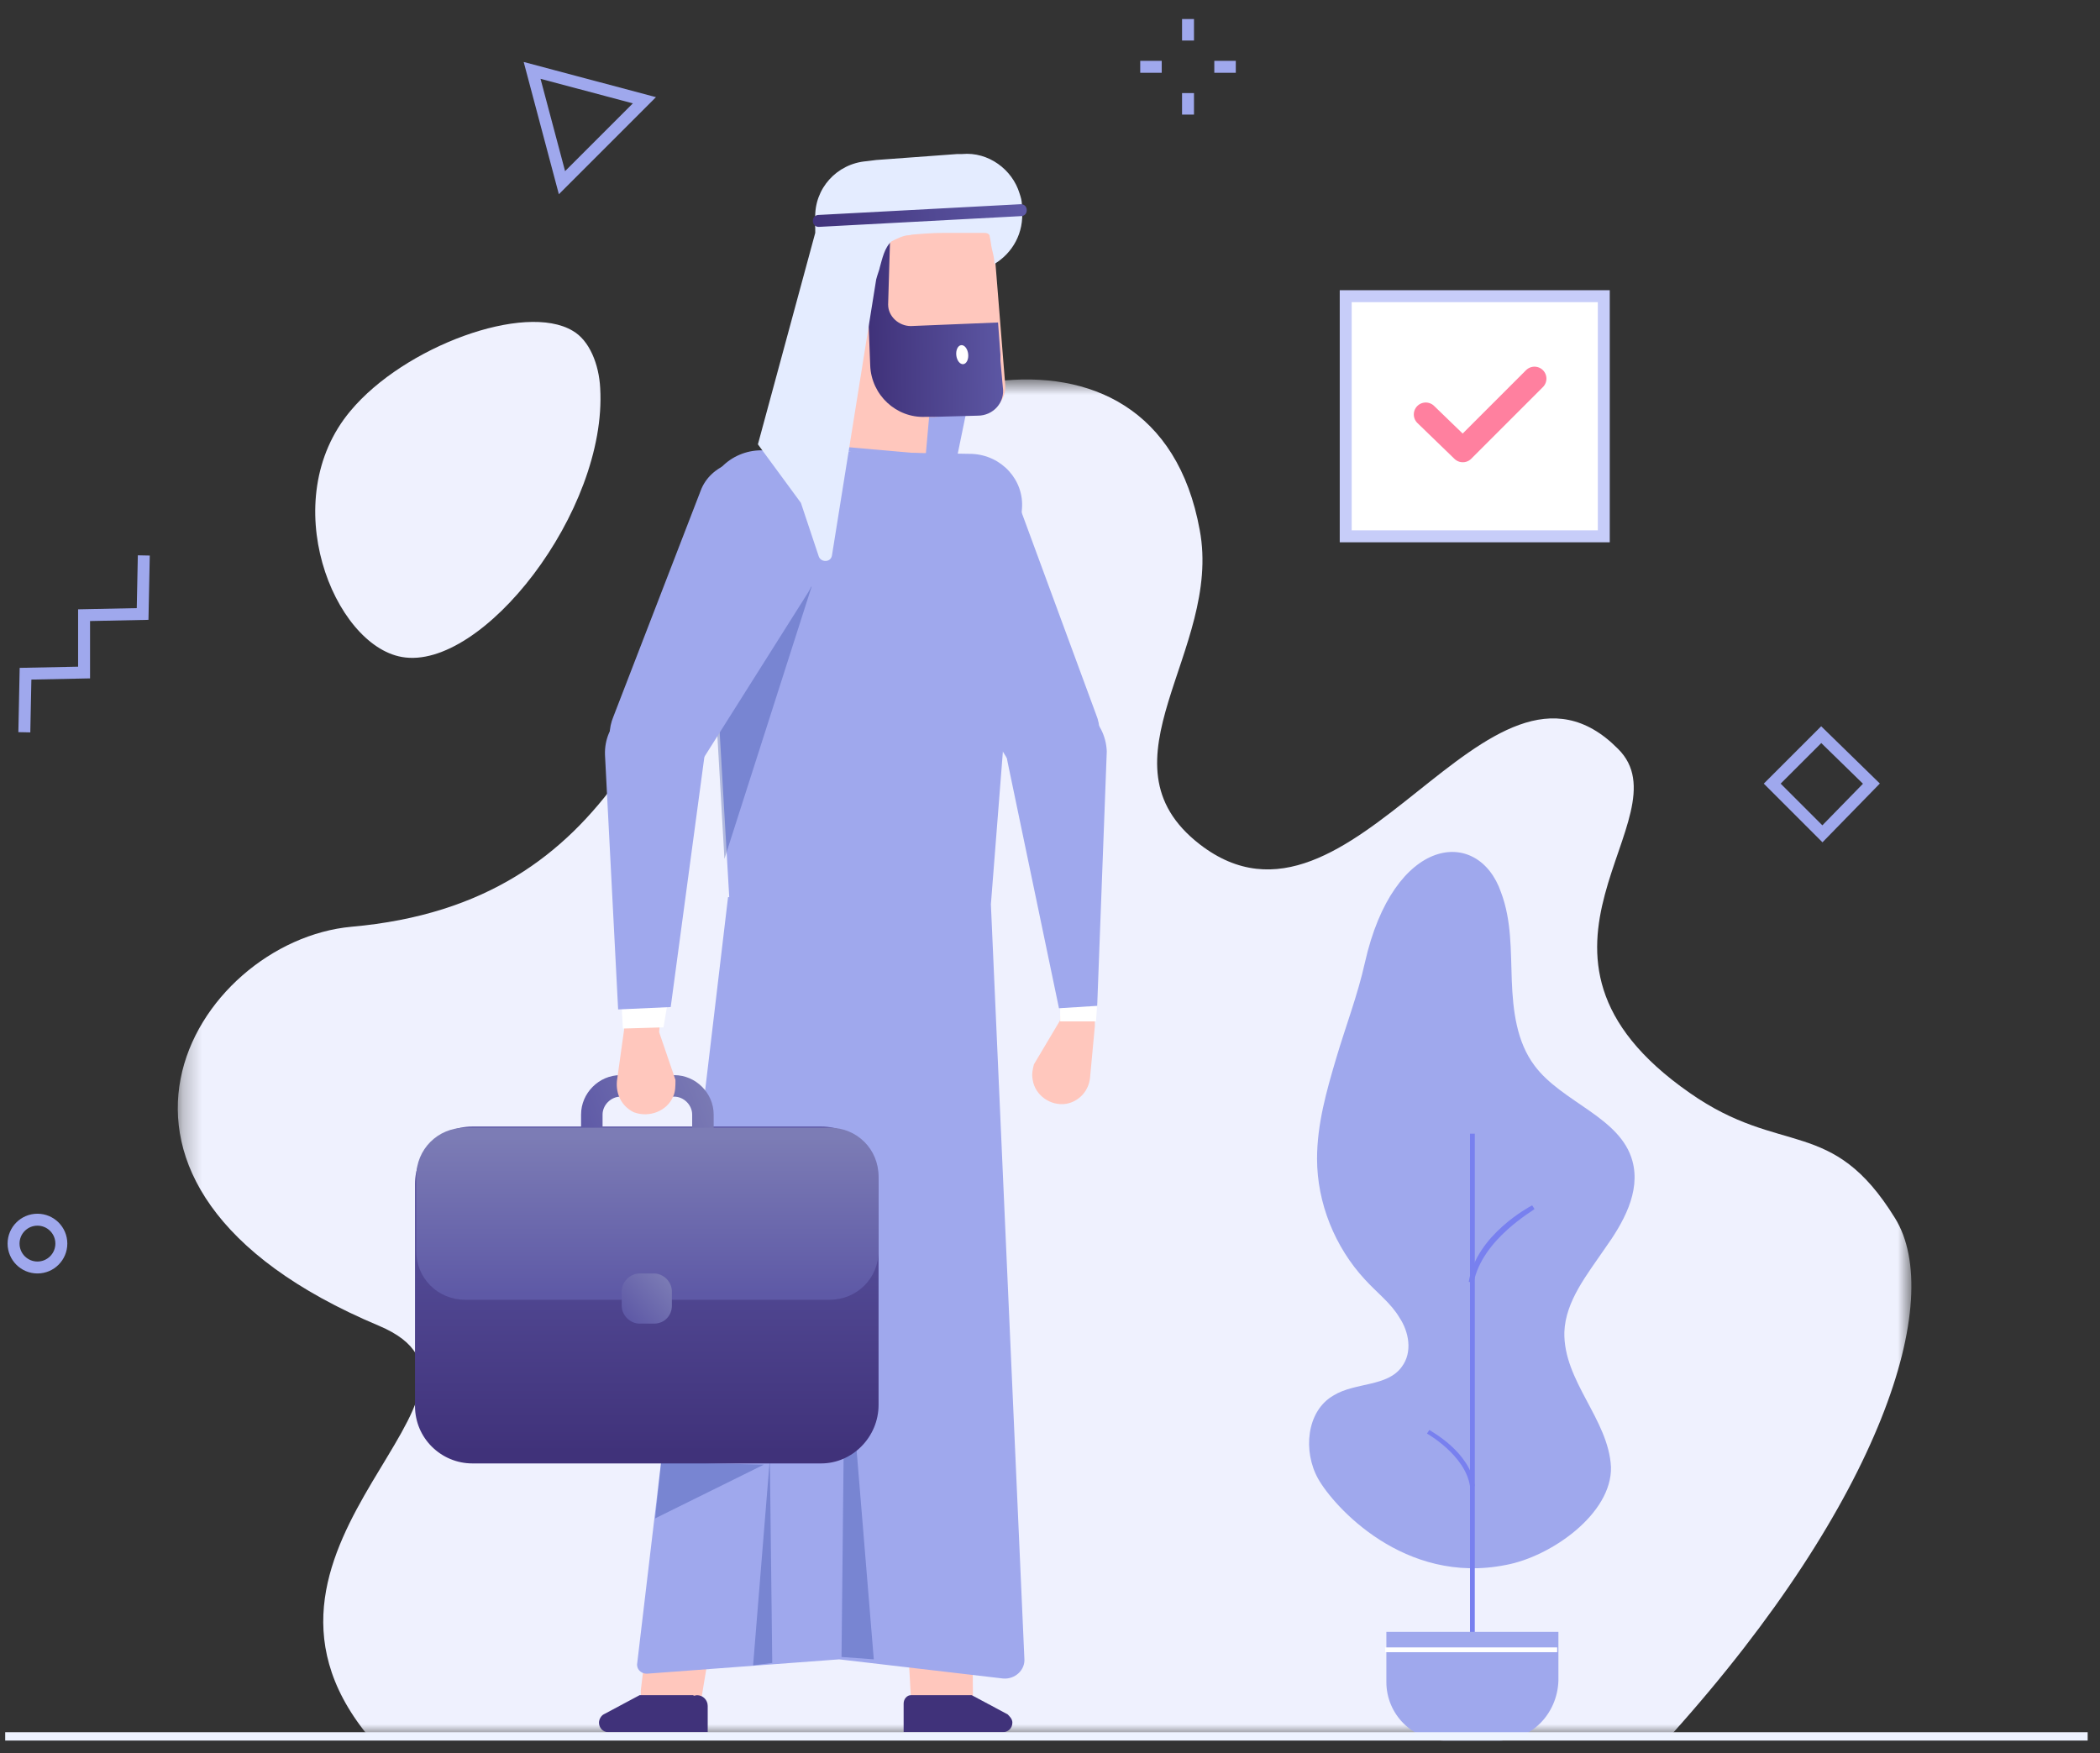 <svg width="109" height="91" viewBox="0 0 109 91" fill="none" xmlns="http://www.w3.org/2000/svg">
<rect x="0" y="0" width="109" height="91" fill="#333333" stroke="none"/>
<g clip-path="url(#clip0_1_544)">
<mask id="mask0_1_544" style="mask-type:alpha" maskUnits="userSpaceOnUse" x="9" y="19" width="91" height="72">
<path d="M9.249 19.703H99.232V90.027H9.249V19.703Z" fill="white"/>
</mask>
<g mask="url(#mask0_1_544)">
<path d="M86.768 90.026C97.682 77.871 100.969 67.453 98.364 63.236C95.078 57.903 92.473 60.073 87.698 56.725C77.279 49.469 87.636 42.462 83.977 38.865C77.218 32.043 70.21 49.965 62.272 43.826C56.753 39.547 63.45 33.779 62.272 27.516C59.978 14.865 44.04 19.578 39.203 27.516C34.304 35.516 32.319 46.864 18.242 48.105C10.118 48.849 2.243 61.5 19.669 68.817C27.606 72.166 10.987 80.042 19.048 90.026H86.768Z" fill="#EFF1FE"/>
</g>
<path d="M70.842 49.978C70.469 51.652 69.849 53.265 69.353 54.939C68.857 56.614 68.361 58.35 68.361 60.148C68.361 62.443 69.291 64.737 70.842 66.412C71.462 67.094 72.206 67.652 72.64 68.396C73.136 69.14 73.322 70.195 72.764 70.939C72.02 71.993 70.346 71.745 69.229 72.427C67.803 73.233 67.617 75.342 68.423 76.768C69.229 78.194 72.888 82.287 78.159 81.233C80.516 80.799 83.678 78.566 83.617 76.148C83.493 73.667 81.136 71.683 81.198 69.14C81.26 67.528 82.376 66.164 83.306 64.799C84.237 63.497 85.167 61.885 84.733 60.272C84.113 57.978 81.074 57.234 79.648 55.311C78.717 54.071 78.531 52.459 78.469 50.908C78.407 49.358 78.469 47.807 77.911 46.319C76.733 42.908 72.33 43.343 70.842 49.978Z" fill="#9FA8ED"/>
<path d="M76.3 85.636H76.548V58.846H76.3V85.636Z" fill="#7880EF"/>
<path d="M76.485 66.598L76.237 66.536C76.609 64.117 79.4 62.629 79.524 62.567L79.648 62.753C79.648 62.815 76.919 64.303 76.485 66.598Z" fill="#7880EF"/>
<path d="M76.299 77.14C76.051 75.528 74.066 74.412 74.066 74.412L74.19 74.225C74.252 74.287 76.299 75.342 76.547 77.14H76.299Z" fill="#7880EF"/>
<path d="M77.788 90.349H74.998C73.323 90.349 71.959 88.985 71.959 87.31V84.706H80.889V87.248C80.827 88.985 79.463 90.349 77.788 90.349Z" fill="#9FA8ED"/>
<path d="M71.896 85.76H80.826V85.512H71.896V85.76Z" fill="white"/>
<path d="M97.135 40.676L94.592 43.281L91.987 40.676L94.53 38.134L97.135 40.676Z" stroke="#9FA8ED" stroke-width="0.62" stroke-miterlimit="10"/>
<path d="M61.664 0.987V2.103" stroke="#9FA8ED" stroke-width="0.62" stroke-miterlimit="10"/>
<path d="M61.664 4.832V5.948" stroke="#9FA8ED" stroke-width="0.62" stroke-miterlimit="10"/>
<path d="M64.144 3.468H63.028" stroke="#9FA8ED" stroke-width="0.62" stroke-miterlimit="10"/>
<path d="M60.299 3.468H59.183" stroke="#9FA8ED" stroke-width="0.62" stroke-miterlimit="10"/>
<path d="M27.619 3.654L29.169 9.483L33.448 5.204L27.619 3.654Z" stroke="#9FA8ED" stroke-width="0.62" stroke-miterlimit="10"/>
<path d="M1.263 38.01L1.325 34.971L4.364 34.909V31.932L7.402 31.87L7.464 28.831" stroke="#9FA8ED" stroke-width="0.62" stroke-miterlimit="10"/>
<path d="M1.944 65.792C2.629 65.792 3.184 65.236 3.184 64.551C3.184 63.866 2.629 63.311 1.944 63.311C1.259 63.311 0.704 63.866 0.704 64.551C0.704 65.236 1.259 65.792 1.944 65.792Z" stroke="#9FA8ED" stroke-width="0.62" stroke-miterlimit="10"/>
<path d="M29.727 17.172C27.247 15.684 20.983 17.978 18.192 21.327C14.286 25.978 17.324 33.482 20.859 34.102C25.014 34.846 31.526 26.536 31.153 20.149C31.091 18.909 30.595 17.668 29.727 17.172Z" fill="#EFF1FE"/>
<path d="M37.849 50.226L33.26 87.744C33.26 87.868 33.26 87.93 33.26 88.054H36.423L42.748 50.226H37.849Z" fill="#FFC7BD"/>
<path d="M51.305 50.226H46.096L45.91 63.745L47.274 87.992V88.054H50.499L50.313 63.869L51.305 50.226Z" fill="#FFC7BD"/>
<path d="M46.903 88.426V89.915H52.05C52.298 89.915 52.547 89.729 52.547 89.419C52.547 89.233 52.422 89.109 52.298 88.985L50.438 87.992H47.275C47.089 87.992 46.903 88.178 46.903 88.426Z" fill="#40327A"/>
<path d="M35.989 87.992H33.198L31.338 88.985C31.214 89.047 31.09 89.233 31.09 89.419C31.09 89.667 31.276 89.915 31.586 89.915H36.733V88.55C36.733 88.24 36.485 87.992 36.175 87.992C36.113 87.992 35.989 88.054 35.989 87.992Z" fill="#40327A"/>
<path d="M41.075 23.188L42.005 15.064L51.617 14.258L49.633 23.932L41.075 23.188Z" fill="#9FA8ED"/>
<path d="M48.715 16.094L44.02 15.679L43.36 23.154L48.055 23.568L48.715 16.094Z" fill="#FFC7BD"/>
<path d="M51.554 13.328C51.554 12.956 51.43 12.584 51.306 12.274L48.144 12.398C47.275 12.398 46.531 12.088 45.973 11.53L46.097 15.685C46.097 16.305 46.655 16.801 47.275 16.801L51.802 16.615L51.616 14.258L51.554 13.328Z" fill="#FFC7BD"/>
<path d="M48.145 10.103H46.78C46.036 10.103 45.416 10.599 45.168 11.219V11.281V11.343L43.99 14.444C43.431 14.506 42.997 15.002 43.059 15.56C43.121 16.118 43.617 16.552 44.176 16.491L45.23 17.545V18.599C45.292 20.397 46.78 21.762 48.579 21.638L50.935 21.452C51.679 21.39 52.237 20.707 52.175 19.963L51.617 13.018C51.369 11.157 49.881 10.041 48.145 10.103Z" fill="#FFC7BD"/>
<path d="M43.928 14.444C44.548 14.444 44.982 14.878 45.044 15.436V15.746L45.168 18.971C45.23 20.521 46.532 21.7 48.02 21.638H48.455L50.749 21.576C51.555 21.576 52.175 20.893 52.051 20.087L51.927 18.723V18.413L51.803 16.739L47.276 16.925C46.656 16.925 46.098 16.428 46.098 15.808L46.222 11.653C46.222 11.343 43.804 10.537 43.866 12.46C43.866 12.336 43.37 14.444 43.928 14.444Z" fill="url(#paint0_linear_1_544)"/>
<path d="M51.617 13.7C51.617 13.452 51.555 13.204 51.493 12.956C51.431 12.708 51.431 12.522 51.369 12.274C51.369 12.212 51.369 12.212 51.307 12.15C51.245 12.088 51.121 12.088 50.997 12.088C50.873 12.088 50.749 12.088 50.687 12.088C50.501 12.088 50.315 12.088 50.129 12.088C49.757 12.088 49.385 12.088 49.013 12.088C48.331 12.088 47.648 12.15 46.966 12.212C46.718 12.212 46.408 12.274 46.222 12.398C45.85 12.708 45.726 13.328 45.602 13.7C45.602 13.762 45.478 14.072 45.416 14.32C43.804 14.444 42.439 13.204 42.315 11.653V11.467C42.315 11.405 42.315 11.343 42.315 11.343C42.253 9.793 43.431 8.491 44.982 8.367L45.478 8.305L49.695 7.995H49.943C51.307 7.871 52.547 8.801 52.92 10.041C52.982 10.227 53.044 10.413 53.044 10.661V10.847C53.168 12.088 52.547 13.142 51.617 13.7Z" fill="#E4ECFF"/>
<path d="M55.71 40.242C54.47 40.862 52.982 40.49 52.237 39.312L46.842 30.506C46.346 29.7 46.284 28.645 46.78 27.839L48.455 24.738C49.013 23.87 50.067 23.498 51.059 23.808C51.741 24.056 52.3 24.614 52.547 25.297L56.889 37.079C57.385 38.257 56.827 39.622 55.71 40.242Z" fill="#9FA8ED"/>
<path d="M51.432 46.94L53.044 26.413C53.169 24.925 51.99 23.622 50.44 23.56L39.526 23.374C37.913 23.374 36.611 24.677 36.673 26.289L37.851 46.568H37.789L33.076 86.318C33.014 86.629 33.262 86.877 33.572 86.877L43.556 86.132L52.052 87.125C52.672 87.187 53.23 86.691 53.169 86.07L51.432 46.94Z" fill="#9FA8ED"/>
<path opacity="0.3" d="M39.09 86.442L39.959 75.714L40.083 86.318L39.09 86.442Z" fill="#1B3294"/>
<path opacity="0.3" d="M39.65 76.024L34.316 75.9L34.006 78.814L39.65 76.024Z" fill="#1B3294"/>
<path opacity="0.3" d="M45.354 86.132L43.866 68.024L43.679 86.008L45.354 86.132Z" fill="#1B3294"/>
<path d="M47.152 12.212C46.904 12.212 46.532 12.398 46.284 12.522C45.912 12.832 45.788 13.452 45.664 13.886C45.664 13.948 45.54 14.258 45.478 14.506L43.183 28.831C43.121 29.203 42.625 29.203 42.501 28.893L41.571 26.103L39.339 23.064L42.315 12.088C42.315 11.902 42.315 11.716 42.315 11.529C42.563 9.669 48.517 12.025 47.152 12.212Z" fill="#E4ECFF"/>
<path d="M52.982 11.219L42.501 11.777C42.315 11.777 42.191 11.653 42.191 11.467C42.191 11.281 42.315 11.157 42.501 11.157L52.982 10.599C53.168 10.599 53.292 10.723 53.292 10.909C53.292 11.095 53.168 11.219 52.982 11.219Z" fill="url(#paint1_linear_1_544)"/>
<path d="M53.603 56.056C53.541 55.746 53.603 55.498 53.665 55.249L55.029 52.955L54.967 53.265L55.091 52.521L56.828 52.211V53.203C56.828 53.265 56.828 53.265 56.828 53.265L56.579 55.932C56.517 56.614 56.021 57.172 55.339 57.296C54.533 57.42 53.727 56.862 53.603 56.056Z" fill="#FFC7BD"/>
<path d="M56.889 53.017L56.95 52.087L55.028 52.025V53.017H56.889Z" fill="white"/>
<path d="M56.95 52.211L54.966 52.335L52.3 39.56C51.989 38.133 52.92 36.707 54.408 36.459C55.958 36.211 57.385 37.389 57.447 39.002L56.95 52.211Z" fill="#9FA8ED"/>
<path d="M49.999 18.902C50.169 18.883 50.283 18.647 50.253 18.375C50.223 18.102 50.06 17.897 49.89 17.916C49.72 17.934 49.606 18.17 49.636 18.443C49.666 18.715 49.829 18.921 49.999 18.902Z" fill="white"/>
<path opacity="0.3" d="M42.129 30.444L36.858 31.622L37.602 44.583L42.129 30.444Z" fill="#1B3294"/>
<path d="M42.625 75.962H24.517C22.905 75.962 21.541 74.66 21.541 72.985V61.451C21.541 59.838 22.843 58.474 24.517 58.474H42.625C44.238 58.474 45.602 59.776 45.602 61.451V72.923C45.602 74.598 44.238 75.962 42.625 75.962Z" fill="url(#paint2_linear_1_544)"/>
<path d="M37.043 59.032H35.927V57.854C35.927 57.358 35.493 56.924 34.997 56.924H32.206C31.71 56.924 31.276 57.358 31.276 57.854V58.97H30.16V57.854C30.16 56.737 31.09 55.807 32.206 55.807H34.997C36.113 55.807 37.043 56.737 37.043 57.854V59.032Z" fill="url(#paint3_linear_1_544)"/>
<path d="M43.06 67.466H24.146C22.72 67.466 21.604 66.35 21.604 64.924V61.079C21.604 59.652 22.72 58.536 24.146 58.536H43.06C44.487 58.536 45.603 59.652 45.603 61.079V64.924C45.603 66.35 44.487 67.466 43.06 67.466Z" fill="url(#paint4_linear_1_544)"/>
<path d="M33.943 68.706H33.199C32.703 68.706 32.269 68.272 32.269 67.776V67.032C32.269 66.536 32.703 66.102 33.199 66.102H33.943C34.44 66.102 34.874 66.536 34.874 67.032V67.776C34.874 68.272 34.502 68.706 33.943 68.706Z" fill="url(#paint5_linear_1_544)"/>
<path d="M34.936 56.924C35.06 56.675 35.06 56.365 35.06 56.055L34.191 53.513V53.823L34.253 53.079L32.641 52.397L32.393 53.389V53.451L32.021 56.117C31.959 56.8 32.269 57.42 32.889 57.73C33.695 58.04 34.626 57.668 34.936 56.924Z" fill="#FFC7BD"/>
<path d="M34.44 53.327L34.626 52.211L32.269 52.273L32.331 53.389L34.44 53.327Z" fill="white"/>
<path d="M33.014 40.366C34.192 41.049 35.743 40.614 36.425 39.498L41.944 30.754C42.44 29.948 42.502 28.894 42.068 28.088L40.456 24.987C39.959 24.119 38.843 23.685 37.851 24.057C37.169 24.305 36.611 24.801 36.363 25.483L31.836 37.204C31.34 38.382 31.836 39.746 33.014 40.366Z" fill="#9FA8ED"/>
<path d="M32.084 52.397L34.813 52.273L36.549 39.374C36.735 37.885 35.681 36.583 34.255 36.459C32.704 36.335 31.34 37.575 31.402 39.188L32.084 52.397Z" fill="#9FA8ED"/>
<path d="M0.27 90.349H108.36V89.915H0.27V90.349Z" fill="#EEF3FF"/>
<path d="M83.244 15.374H69.849V27.839H83.244V15.374Z" fill="white" stroke="#C7CDF9" stroke-width="0.62" stroke-miterlimit="10"/>
<path d="M74.003 21.513L75.926 23.374L79.647 19.653" stroke="#FF809F" stroke-width="1.24" stroke-miterlimit="10" stroke-linecap="round" stroke-linejoin="round"/>
</g>
<defs>
<linearGradient id="paint0_linear_1_544" x1="52.452" y1="16.27" x2="45.165" y2="16.373" gradientUnits="userSpaceOnUse">
<stop stop-color="#5E59A6"/>
<stop offset="1" stop-color="#40327A"/>
</linearGradient>
<linearGradient id="paint1_linear_1_544" x1="53.207" y1="10.893" x2="42.102" y2="11.513" gradientUnits="userSpaceOnUse">
<stop stop-color="#5E59A6"/>
<stop offset="1" stop-color="#40327A"/>
</linearGradient>
<linearGradient id="paint2_linear_1_544" x1="33.583" y1="58.991" x2="33.583" y2="75.369" gradientUnits="userSpaceOnUse">
<stop stop-color="#5E59A6"/>
<stop offset="1" stop-color="#40327A"/>
</linearGradient>
<linearGradient id="paint3_linear_1_544" x1="37.182" y1="56.32" x2="30.258" y2="59.034" gradientUnits="userSpaceOnUse">
<stop stop-color="#7C7CB5"/>
<stop offset="1" stop-color="#5E59A6"/>
</linearGradient>
<linearGradient id="paint4_linear_1_544" x1="33.584" y1="59.03" x2="33.584" y2="67.169" gradientUnits="userSpaceOnUse">
<stop stop-color="#7C7CB5"/>
<stop offset="1" stop-color="#5E59A6"/>
</linearGradient>
<linearGradient id="paint5_linear_1_544" x1="34.707" y1="66.333" x2="32.537" y2="68.375" gradientUnits="userSpaceOnUse">
<stop stop-color="#7C7CB5"/>
<stop offset="1" stop-color="#5E59A6"/>
</linearGradient>
<clipPath id="clip0_1_544">
<rect width="108.09" height="89.362" fill="white" transform="translate(0.27 0.987)"/>
</clipPath>
</defs>
</svg>
